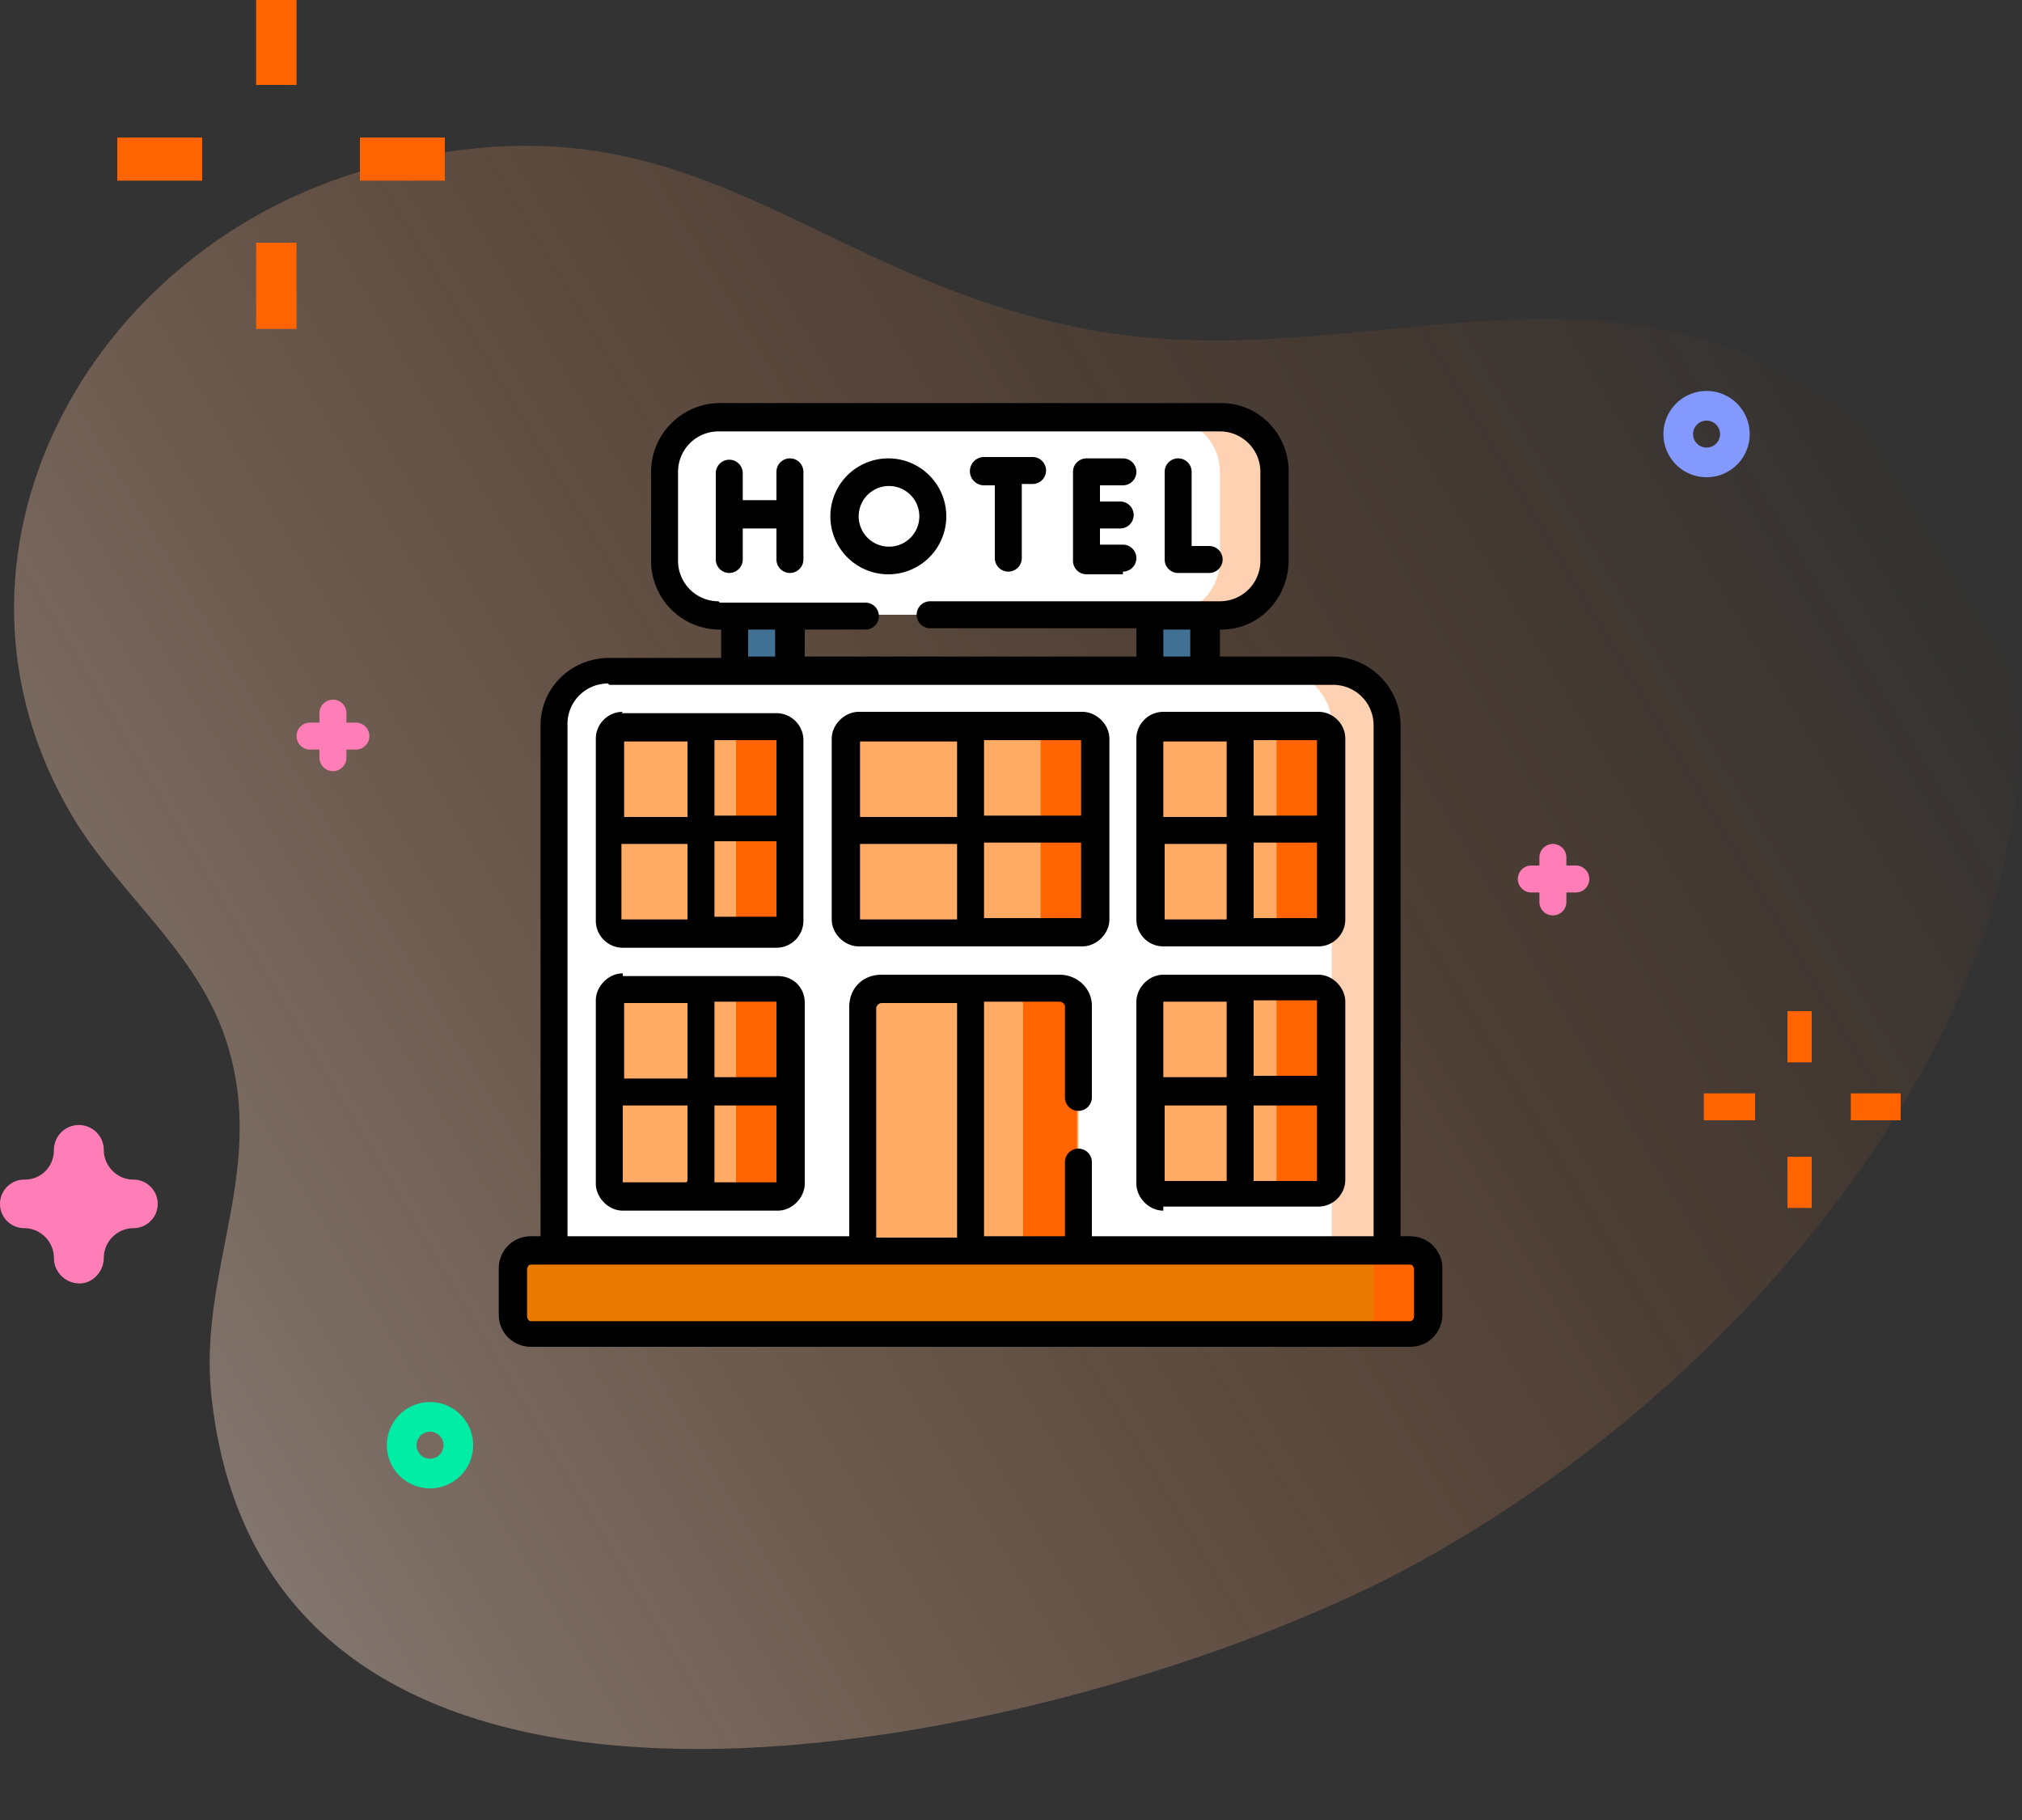 <svg width="150" height="135" fill="none" xmlns="http://www.w3.org/2000/svg"><rect width="100%" height="100%" fill="#333333" stroke="none"/><path d="M138 31.2c-19-14.6-37.4-2.7-58-6.9C59.3 20.1 51 6 27.5 12.5 6.5 18.3-6.1 41.3 5.4 60.6c3.3 5.5 8.8 9.7 11.1 15.8 3.7 10-1.9 17.6-.8 27.3 4.5 40.5 66.7 24.8 89.5 12.2 35.9-19.7 60.1-63.8 32.8-84.7Z" fill="url(#a)"/><path d="M116.9 64.2h-.7v-.6a1 1 0 1 0-2 0v.6h-.6a1 1 0 0 0 0 2h.6v.7a1 1 0 0 0 2 0v-.7h.7a1 1 0 1 0 0-2ZM26.4 53.6h-.7v-.7a1 1 0 0 0-2 0v.7H23a1 1 0 0 0 0 2h.7v.6a1 1 0 0 0 2 0v-.6h.7a1 1 0 0 0 0-2Z" fill="#FF7EB8"/><path fill-rule="evenodd" clip-rule="evenodd" d="M123.4 32.2a3.2 3.2 0 1 0 6.4 0 3.2 3.2 0 0 0-6.4 0Zm2.2 0a1 1 0 1 1 2 0 1 1 0 0 1-2 0Z" fill="#8399FE"/><path fill-rule="evenodd" clip-rule="evenodd" d="M28.7 107.2a3.2 3.2 0 1 0 6.4 0 3.2 3.2 0 0 0-6.4 0Zm2.2 0a1 1 0 1 1 2 0 1 1 0 0 1-2 0Z" fill="#01ECA5"/><path d="M5.9 95.2c-1 0-1.9-.8-1.9-1.9 0-1.2-1-2.2-2.2-2.2a1.8 1.8 0 0 1 0-3.6c1.3 0 2.2-1 2.2-2.2a1.8 1.8 0 1 1 3.7 0c0 1.2 1 2.2 2.2 2.2a1.8 1.8 0 1 1 0 3.6c-1.2 0-2.2 1-2.2 2.2 0 1-.8 1.9-1.8 1.9Z" fill="#FF7EB8"/><path d="M8.7 10.2H15v3.2H8.7v-3.2ZM26.8 10.2H33v3.2h-6.3v-3.2ZM19 18h3v6.4h-3V18ZM19 0h3v6.3h-3V0ZM126.4 81.1h3.8v2h-3.8v-2ZM137.3 81.1h3.7v2h-3.7v-2ZM132.6 85.8h1.8v3.8h-1.8v-3.8ZM132.6 75h1.8v3.8h-1.8V75Z" fill="#FF6400"/><path d="M54.6 45.6h4v5.8h-4v-5.8ZM85.3 45.6h4.1v5.8h-4v-5.8Z" fill="#407093"/><path d="M90.6 45.6H53.4a4.1 4.1 0 0 1-4-4V35c0-2.2 1.8-4 4-4h37.2c2.2 0 4 1.8 4 4v6.5c0 2.3-1.8 4.1-4 4.1Z" fill="#fff"/><path d="M90.6 31h-4.1c2.2 0 4 1.8 4 4v6.5c0 2.3-1.8 4.1-4 4.1h4c2.3 0 4.2-1.8 4.2-4V35c0-2.2-1.9-4-4.1-4Z" fill="#FFD1B3"/><path d="M102.9 92.7H41.1V53.8c0-2.2 1.8-4 4.1-4h53.6c2.3 0 4.1 1.8 4.1 4v39Z" fill="#fff"/><path d="M98.8 49.7h-4.1c2.3 0 4.1 1.9 4.1 4.1v39h4.1v-39c0-2.2-1.8-4-4.1-4Z" fill="#FF6400" fill-opacity=".3"/><path d="M80 92.7H64v-18c0-.8.7-1.4 1.4-1.4h13.2c.7 0 1.4.6 1.4 1.3v18.1Z" fill="#FFAB66"/><path d="M78.6 73.3h-4.1c.7 0 1.4.6 1.4 1.3v18.1h4v-18c0-.8-.6-1.4-1.3-1.4Z" fill="#FF6400"/><path d="M63.7 69.2h16.6c.5 0 1-.5 1-1V54.8c0-.5-.5-1-1-1H63.7a1 1 0 0 0-1 1v13.4c0 .5.5 1 1 1Z" fill="#FFAB66"/><path d="M80.3 53.8h-4.1c.5 0 1 .5 1 1v13.4c0 .5-.5 1-1 1h4c.6 0 1-.5 1-1V54.8c0-.5-.4-1-1-1Z" fill="#FF6400"/><path d="M86.3 69.2h11.5c.6 0 1-.5 1-1V54.8c0-.5-.4-1-1-1H86.3a1 1 0 0 0-1 1v13.4c0 .5.5 1 1 1Z" fill="#FFAB66"/><path d="M97.8 53.8h-4c.5 0 .9.5.9 1v13.4c0 .5-.4 1-1 1h4.1c.6 0 1-.5 1-1V54.8c0-.5-.4-1-1-1Z" fill="#FF6400"/><path d="M86.3 88.6h11.5c.6 0 1-.4 1-1V74.3c0-.5-.4-1-1-1H86.3a1 1 0 0 0-1 1v13.5c0 .5.5 1 1 1Z" fill="#FFAB66"/><path d="M97.8 73.3h-4c.5 0 .9.4.9 1v13.4c0 .5-.4 1-1 1h4.1c.6 0 1-.5 1-1V74.2c0-.5-.4-1-1-1Z" fill="#FF6400"/><path d="M46.2 69.2h11.5c.5 0 1-.5 1-1V54.8c0-.5-.5-1-1-1H46.2a1 1 0 0 0-1 1v13.4c0 .5.4 1 1 1Z" fill="#FFAB66"/><path d="M57.7 53.8h-4c.4 0 .9.5.9 1v13.4c0 .5-.5 1-1 1h4.1c.5 0 1-.5 1-1V54.8c0-.5-.5-1-1-1Z" fill="#FF6400"/><path d="M46.2 88.6h11.5c.5 0 1-.4 1-1V74.3c0-.5-.5-1-1-1H46.2a1 1 0 0 0-1 1v13.5c0 .5.4 1 1 1Z" fill="#FFAB66"/><path d="M57.7 73.3h-4c.4 0 .9.4.9 1v13.4c0 .5-.5 1-1 1h4.1c.5 0 1-.5 1-1V74.2c0-.5-.5-1-1-1Z" fill="#FF6400"/><path d="M104.6 98.9H39.4c-.8 0-1.4-.6-1.4-1.4v-3.4c0-.8.6-1.4 1.4-1.4h65.2c.8 0 1.4.6 1.4 1.4v3.4c0 .8-.6 1.4-1.4 1.4Z" fill="#EB7A00"/><path d="M104.6 92.7h-4c.7 0 1.3.6 1.3 1.4v3.4c0 .8-.6 1.4-1.4 1.4h4.1c.8 0 1.4-.6 1.4-1.4v-3.4c0-.8-.6-1.4-1.4-1.4Z" fill="#FF6400"/><path fill-rule="evenodd" clip-rule="evenodd" d="M104 91.7h.6c1.3 0 2.4 1 2.4 2.4v3.4c0 1.3-1 2.4-2.4 2.4H39.4c-1.3 0-2.4-1-2.4-2.4v-3.4c0-1.3 1-2.4 2.4-2.4h.7V53.8c0-2.8 2.3-5 5.1-5h8.3v-2.1a5.1 5.1 0 0 1-5.2-5.2V35c0-2.8 2.3-5.1 5.1-5.1h37.2c2.8 0 5 2.3 5 5.1v6.5c0 2.9-2.2 5.2-5 5.2h-.1v2h8.3c2.8 0 5.1 2.3 5.1 5.1v37.9ZM58.6 34a1 1 0 0 0-1 1v2.1h-2.5v-2a1 1 0 1 0-2 0v6.4a1 1 0 1 0 2 0v-2.3h2.5v2.3a1 1 0 1 0 2 0V35c0-.5-.4-1-1-1Zm7.3 0a4.3 4.3 0 1 1 0 8.6 4.3 4.3 0 0 1 0-8.6Zm21.4 8.5a1 1 0 0 1-.9-1V35a1 1 0 1 1 2 0v5.5h1.3a1 1 0 0 1 0 2H87.4Zm-23.6-4.2a2.2 2.2 0 1 1 4.5 0 2.2 2.2 0 0 1-4.5 0Zm19.6 4.3h-2.7a1 1 0 0 1-1-1V35c0-.6.5-1 1-1h2.7a1 1 0 1 1 0 2h-1.7v1.2h1.5a1 1 0 1 1 0 2h-1.5v1.2h1.7a1 1 0 1 1 0 2ZM73.8 36H73a1 1 0 0 1 0-2.1h3.6a1 1 0 1 1 0 2h-.8v5.5a1 1 0 1 1-2 0v-5.4Zm12.5 53.5h11.5c1.1 0 2-.9 2-2V74.3c0-1-.9-2-2-2H86.3c-1.1 0-2 1-2 2v13.5c0 1 .9 2 2 2Zm11.5-15.3H93v5.6h4.7v-5.6ZM93 82h4.7v5.6H93V82Zm-2-7.7h-4.7v5.6H91v-5.6ZM86.3 82H91v5.6h-4.6V82Zm-33-37.4a3 3 0 0 1-3-3V35a3 3 0 0 1 3-3h37.2a3 3 0 0 1 3 3v6.5a3 3 0 0 1-3 3.1H69a1 1 0 1 0 0 2h15.3v2.1H59.7v-2h4.5a1 1 0 1 0 0-2H53.4Zm35 4.1v-2h-2v2h2Zm-30.8-2v2h-2v-2h2Zm-12.4 4a3 3 0 0 0-3 3.1v37.9H63v-17c0-1.4 1-2.4 2.4-2.4h13.2c1.3 0 2.4 1 2.4 2.3v6.8a1 1 0 1 1-2 0v-6.8c0-.1-.2-.3-.4-.3H73v17.4h6v-5.5a1 1 0 1 1 2 0v5.5h20.9V53.8a3 3 0 0 0-3.1-3H45.2ZM71 74.4v17.4h-6v-17c0-.2.2-.4.4-.4H71Zm33.6 23.6c.2 0 .3-.2.3-.4v-3.4c0-.2-.1-.4-.3-.4H39.4c-.2 0-.3.2-.3.4v3.4c0 .2.1.4.3.4h65.2ZM80.3 70.2c1 0 2-.9 2-2V54.8c0-1.1-1-2-2-2H63.7c-1 0-2 .9-2 2v13.4c0 1.1 1 2 2 2h16.6Zm-.1-15.3H73v5.6h7.2v-5.6ZM73 62.5h7.2v5.6H73v-5.6ZM71 55h-7.2v5.6H71v-5.6Zm-7.2 7.6H71v5.6h-7.2v-5.6Zm-17.6 9.8h11.5c1.1 0 2 .8 2 2v13.4c0 1-.9 2-2 2H46.2c-1.1 0-2-1-2-2V74.2c0-1 .9-2 2-2Zm4.7 15.3h-4.7V82H51v5.6Zm-4.7-7.7H51v-5.6h-4.7v5.6Zm11.4 7.7H53V82h4.6v5.6ZM53 79.9h4.6v-5.6H53v5.6Zm33.3-9.7h11.5c1.1 0 2-.9 2-2V54.8c0-1.1-.9-2-2-2H86.3c-1.1 0-2 .9-2 2v13.4c0 1.1.9 2 2 2Zm11.5-15.3H93v5.6h4.7v-5.6ZM93 62.5h4.7v5.6H93v-5.6ZM91 55h-4.7v5.6H91v-5.6Zm-4.7 7.6H91v5.6h-4.6v-5.6Zm-40.2-9.7h11.5c1.1 0 2 .9 2 2v13.4c0 1.1-.9 2-2 2H46.2c-1.1 0-2-.9-2-2V54.8c0-1.1.9-2 2-2Zm4.7 15.3h-4.7v-5.6H51v5.6Zm-4.7-7.6H51v-5.6h-4.7v5.6ZM57.6 68H53v-5.6h4.6v5.6ZM53 60.5h4.6v-5.6H53v5.6Z" fill="#000"/><defs><linearGradient id="a" x1="36.1" y1="156.7" x2="168.3" y2="77.5" gradientUnits="userSpaceOnUse"><stop stop-color="#FFE5D4" stop-opacity=".4"/><stop offset="1" stop-color="#FF6400" stop-opacity="0"/></linearGradient></defs></svg>